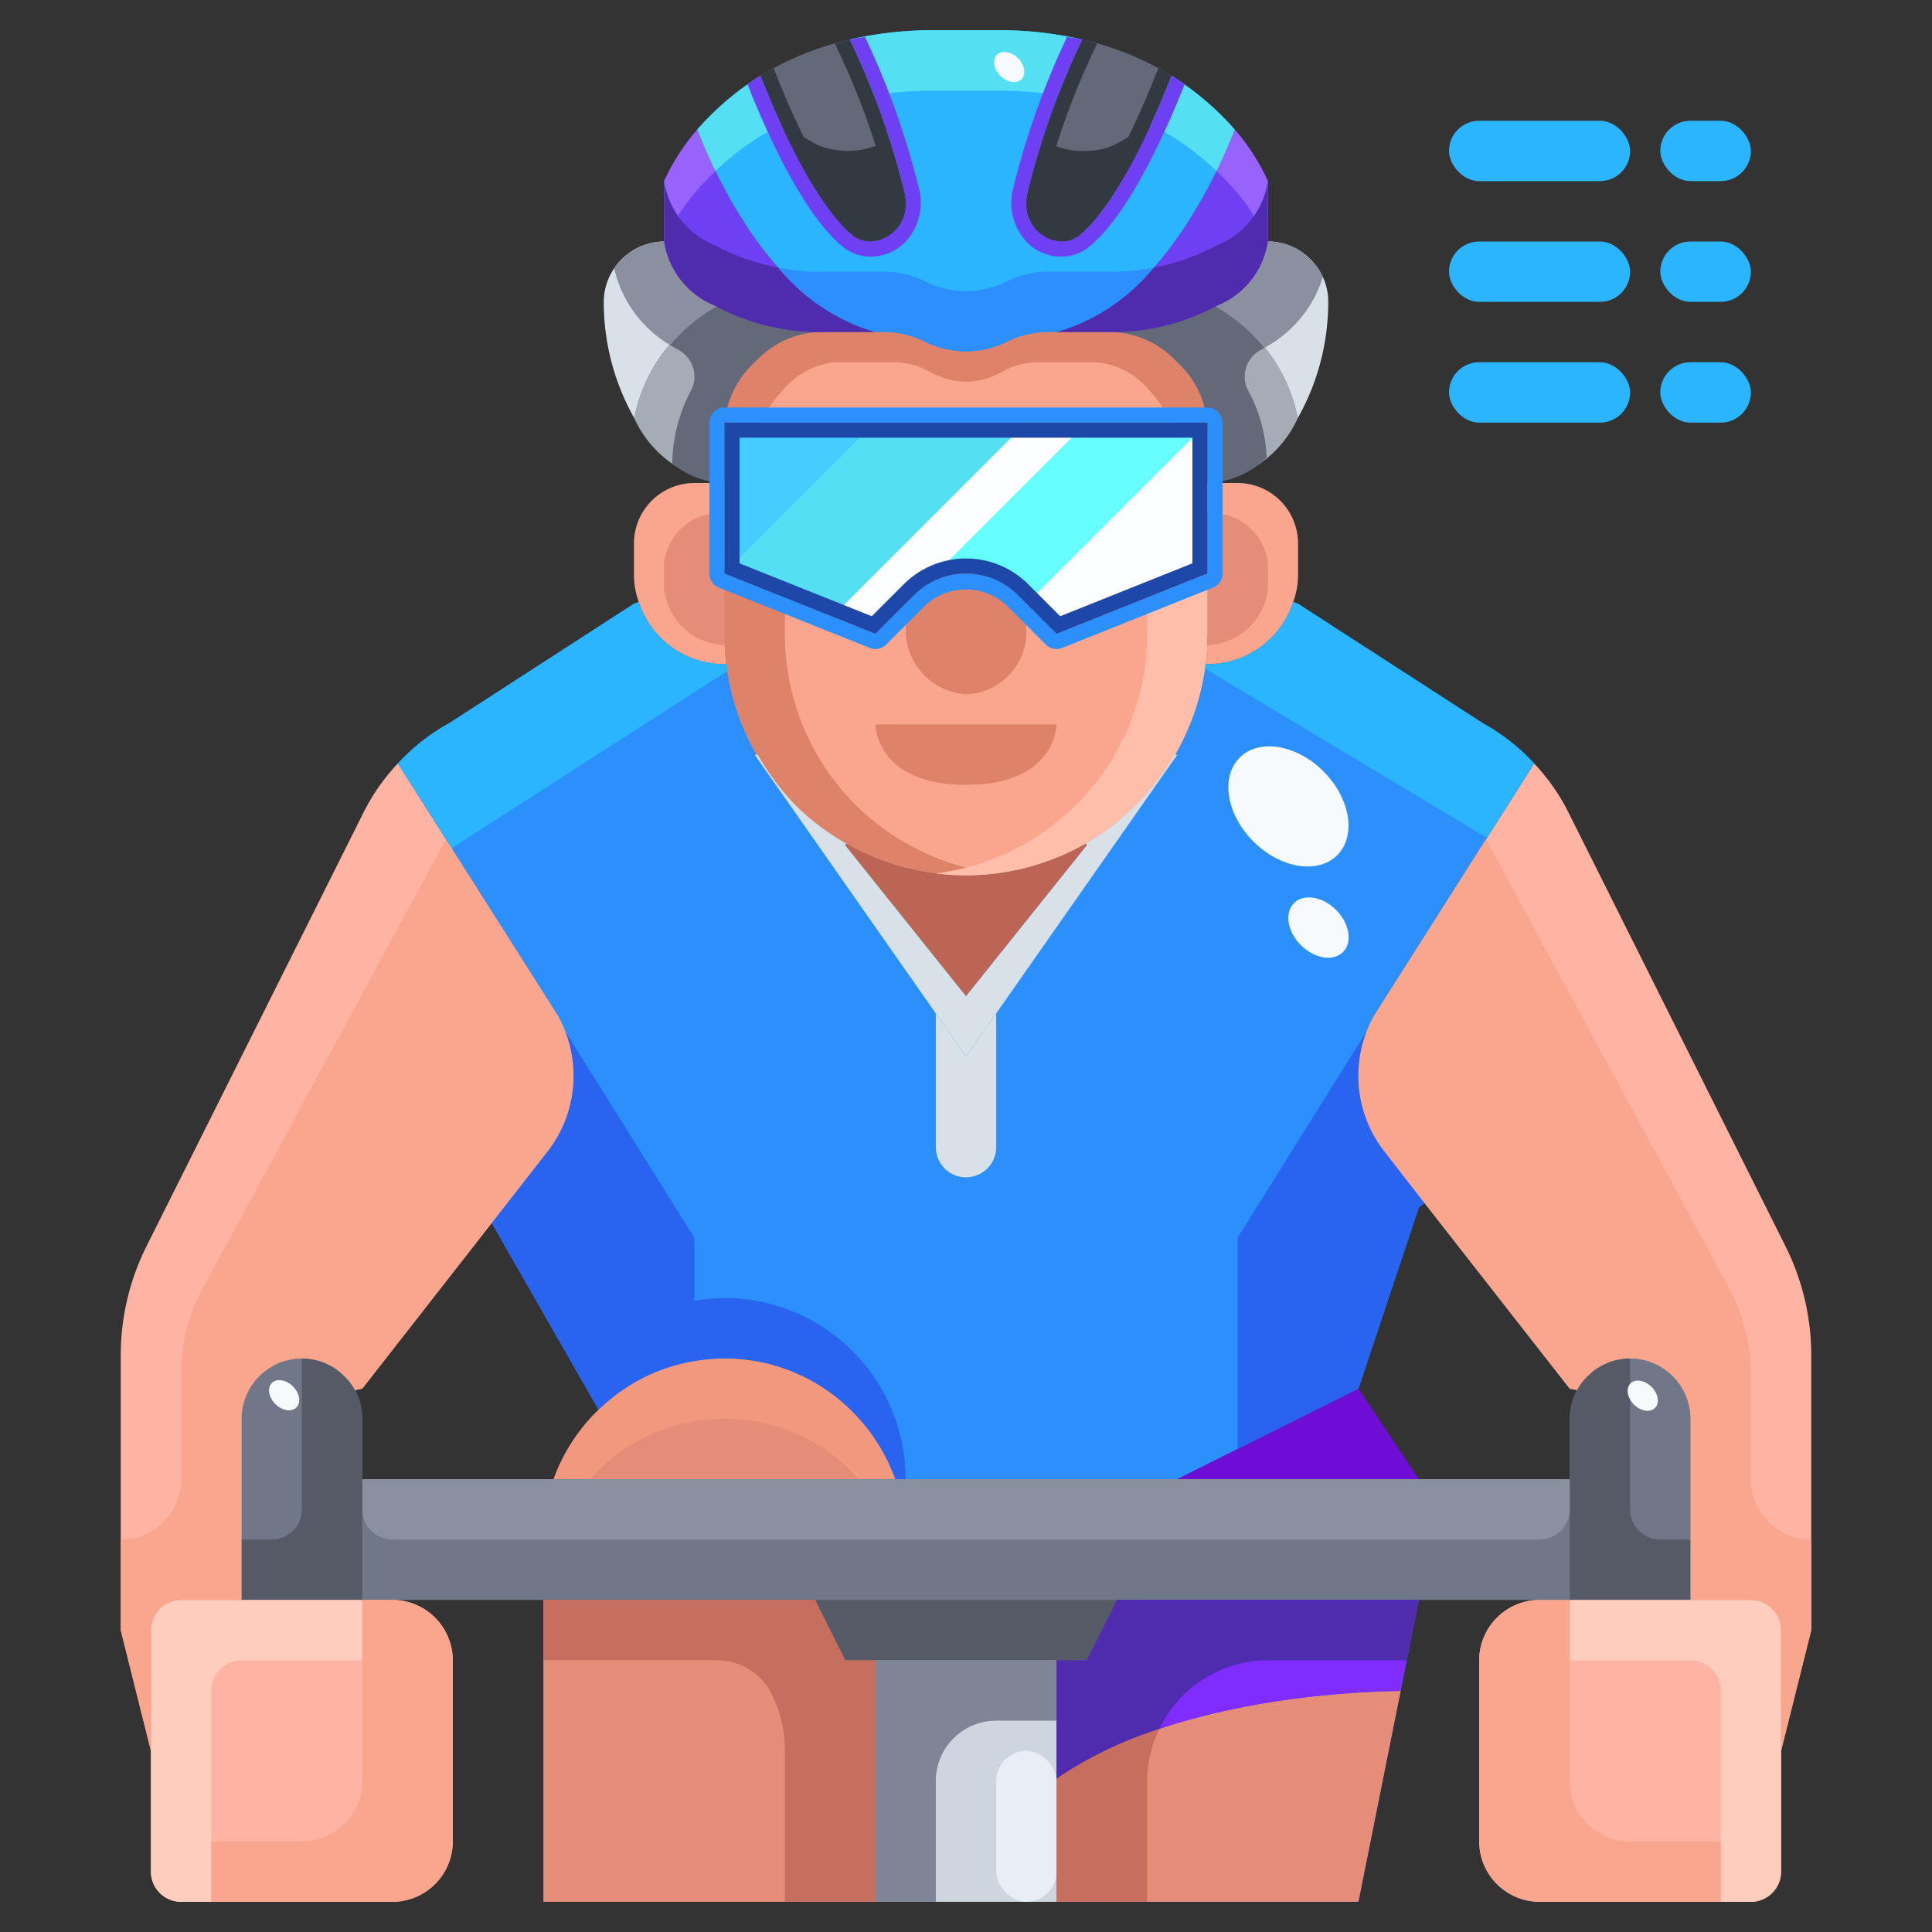 <svg height="512" viewBox="0 0 64 64" width="512" xmlns="http://www.w3.org/2000/svg"><rect x="0" y="0" width="64" height="64" fill="#333333" stroke="none"/><g id="_08-cycling" data-name="08-cycling"><path d="m38.81 2.51c-.48 1.22-1.76 4.26-3.08 5.31a.958.958 0 0 1 -.59.18 1.219 1.219 0 0 1 -1.14-1.28 1.393 1.393 0 0 1 .04-.35 25.806 25.806 0 0 1 1.81-5.06 9.836 9.836 0 0 1 2.96 1.2z" fill="#636978"/><path d="m29.96 6.37a1.393 1.393 0 0 1 .04.35 1.219 1.219 0 0 1 -1.14 1.28.958.958 0 0 1 -.59-.18c-1.32-1.05-2.6-4.09-3.08-5.31a9.836 9.836 0 0 1 2.96-1.2 25.806 25.806 0 0 1 1.81 5.06z" fill="#636978"/><path d="m24.01 14a2.175 2.175 0 0 0 -.01.26v1.74a3.685 3.685 0 0 1 -2.99-2.15 5.415 5.415 0 0 1 2.72-3.7 7.2 7.2 0 0 0 3.23.85v.01a3.039 3.039 0 0 0 -1.85.88l-.22.22a3.035 3.035 0 0 0 -.88 1.89z" fill="#a4adb5"/><path d="m39.99 14a3.035 3.035 0 0 0 -.88-1.89l-.22-.22a3.035 3.035 0 0 0 -1.89-.88v-.01a7.233 7.233 0 0 0 3.27-.85 5.415 5.415 0 0 1 2.72 3.7 3.685 3.685 0 0 1 -2.99 2.15v-1.74a2.175 2.175 0 0 0 -.01-.26z" fill="#a4adb5"/><path d="m43.41 8.59a1.955 1.955 0 0 1 .59 1.41 7.828 7.828 0 0 1 -1.01 3.85 5.415 5.415 0 0 0 -2.72-3.7l.06-.03a2.731 2.731 0 0 0 1.67-2.12 1.955 1.955 0 0 1 1.41.59z" fill="#d8e0e8"/><path d="m23.67 10.12.06.03a5.415 5.415 0 0 0 -2.72 3.7 7.828 7.828 0 0 1 -1.01-3.85 2.015 2.015 0 0 1 2-2 2.731 2.731 0 0 0 1.67 2.12z" fill="#d8e0e8"/><path d="m26.96 11a7.2 7.2 0 0 1 -3.23-.85l-.06-.03a2.731 2.731 0 0 1 -1.67-2.12v-2a7.1 7.1 0 0 1 1.1-1.71c.46 1.2 2.43 5.84 5.9 6.71h-1.74c-.1 0-.2 0-.3.01z" fill="#6f3ff3"/><path d="m40.27 10.15a7.233 7.233 0 0 1 -3.27.85v.01a2.175 2.175 0 0 0 -.26-.01h-1.74c3.47-.87 5.44-5.51 5.9-6.71a7.1 7.1 0 0 1 1.1 1.71v2a2.731 2.731 0 0 1 -1.67 2.12z" fill="#6f3ff3"/><path d="m38.81 2.51a9.175 9.175 0 0 1 2.09 1.78c-.46 1.2-2.43 5.84-5.9 6.71h-.28a3.055 3.055 0 0 0 -1.36.32 3.05 3.05 0 0 1 -2.72 0 3.055 3.055 0 0 0 -1.36-.32h-.28c-3.47-.87-5.44-5.51-5.9-6.71a9.175 9.175 0 0 1 2.09-1.78c.48 1.22 1.76 4.26 3.08 5.31a.958.958 0 0 0 .59.18 1.219 1.219 0 0 0 1.14-1.28 1.393 1.393 0 0 0 -.04-.35 25.806 25.806 0 0 0 -1.81-5.06 12.315 12.315 0 0 1 2.85-.31h2a12.315 12.315 0 0 1 2.85.31 25.806 25.806 0 0 0 -1.81 5.06 1.393 1.393 0 0 0 -.04.35 1.219 1.219 0 0 0 1.14 1.28.958.958 0 0 0 .59-.18c1.32-1.05 2.6-4.09 3.08-5.31z" fill="#2cb5ff"/><path d="m40 16v3l-5 2-1.29-1.29a2.414 2.414 0 0 0 -3.42 0l-1.29 1.29-5-2v-4.74a2.175 2.175 0 0 1 .01-.26h15.98a2.175 2.175 0 0 1 .01.26z" fill="#6ff"/><path d="m60 44.89v9.11l-1 4v-4a1 1 0 0 0 -1-1h-2v-6a2.006 2.006 0 0 0 -2-2 1.955 1.955 0 0 0 -1.41.59 1.752 1.752 0 0 0 -.35.46l-.24-.05-4.81-6.15-1.33-1.71a4.076 4.076 0 0 1 -.33-4.51l5.29-8.34a6.783 6.783 0 0 1 1.15 1.65l7.19 14.37a8.081 8.081 0 0 1 .84 3.58z" fill="#ffb4a3"/><path d="m59 58v4a1 1 0 0 1 -1 1h-7a2.006 2.006 0 0 1 -2-2v-6a2.006 2.006 0 0 1 2-2h7a1 1 0 0 1 1 1z" fill="#ffb4a3"/><path d="m56 47v6h-19l-1 2h-8l-1-2h-19v-6a2.006 2.006 0 0 1 2-2 1.955 1.955 0 0 1 1.41.59 1.752 1.752 0 0 1 .35.46 2.028 2.028 0 0 1 .24.95v2h40v-2a2.028 2.028 0 0 1 .24-.95 1.752 1.752 0 0 1 .35-.46 1.955 1.955 0 0 1 1.41-.59 2.006 2.006 0 0 1 2 2z" fill="#707789"/><path d="m32 33 4-5-.03-.06a7.994 7.994 0 0 0 3.97-5.95l.06.01a2.979 2.979 0 0 0 2.84-2.06l.16.06 6.11 3.95a6.761 6.761 0 0 1 1.71 1.34l-5.29 8.34a4.076 4.076 0 0 0 .33 4.51l1.33 1.71-.19.15-2 6-6 3h-9.34a6.124 6.124 0 0 0 -2.16-2.87 5.992 5.992 0 0 0 -3.5-1.13 5.923 5.923 0 0 0 -4.17 1.7l-3.54-6.19 1.85-2.37a4.076 4.076 0 0 0 .33-4.51l-5.29-8.34a6.761 6.761 0 0 1 1.71-1.34l6.11-3.95.16-.06a2.979 2.979 0 0 0 2.84 2.06l.06-.01a8.082 8.082 0 0 0 2.28 4.67 7.838 7.838 0 0 0 1.69 1.28l-.03.06z" fill="#2b8ffc"/><path d="m45 46 2 3h-8z" fill="#6e0dd6"/><path d="m47 53-2 10h-10v-8h1l1-2z" fill="#2864f0"/><path d="m43 18v1a2.653 2.653 0 0 1 -.16.94 2.979 2.979 0 0 1 -2.84 2.06l-.06-.01a8.1 8.1 0 0 0 .06-.99v-5h1a2.006 2.006 0 0 1 2 2z" fill="#faa68e"/><path d="m40 19v2a8.1 8.1 0 0 1 -.06.99 7.993 7.993 0 0 1 -11.91 5.95 7.838 7.838 0 0 1 -1.69-1.28 7.984 7.984 0 0 1 -2.34-5.66v-2l5 2 1.29-1.29a2.414 2.414 0 0 1 3.42 0l1.29 1.29z" fill="#faa68e"/><path d="m39.99 14h-15.98a3.035 3.035 0 0 1 .88-1.89l.22-.22a3.039 3.039 0 0 1 1.85-.88c.1-.01.2-.01.3-.01h2.02a3.055 3.055 0 0 1 1.36.32 3.05 3.05 0 0 0 2.72 0 3.055 3.055 0 0 1 1.36-.32h2.02a2.175 2.175 0 0 1 .26.01 3.035 3.035 0 0 1 1.89.88l.22.22a3.035 3.035 0 0 1 .88 1.89z" fill="#faa68e"/><path d="m35.97 27.94.03.06-4 5-4-5 .03-.06a7.964 7.964 0 0 0 7.94 0z" fill="#bd6555"/><path d="m35 55v8h-2-3-1v-8z" fill="#cdd6de"/><path d="m19.83 46.7a5.923 5.923 0 0 1 4.17-1.7 5.992 5.992 0 0 1 3.5 1.13 6.124 6.124 0 0 1 2.16 2.87h-11.32a6.021 6.021 0 0 1 1.49-2.3z" fill="#e68d79"/><path d="m29 55v8h-11v-10h9l1 2z" fill="#e68d79"/><path d="m24 47a5.992 5.992 0 0 1 3.5 1.13 6.066 6.066 0 0 1 .942.87h1.218a6.124 6.124 0 0 0 -2.16-2.87 5.992 5.992 0 0 0 -3.5-1.13 5.923 5.923 0 0 0 -4.17 1.7 6.021 6.021 0 0 0 -1.49 2.3h1.211c.092-.1.18-.206.279-.3a5.923 5.923 0 0 1 4.17-1.7z" fill="#f2987e"/><path d="m24.06 21.99-.06.01a2.979 2.979 0 0 1 -2.84-2.06 2.653 2.653 0 0 1 -.16-.94v-1a2.006 2.006 0 0 1 2-2h1v5a8.1 8.1 0 0 0 .06.99z" fill="#faa68e"/><path d="m16.29 40.51-4.29 5.49-.24.05a1.752 1.752 0 0 0 -.35-.46 1.955 1.955 0 0 0 -1.41-.59 2.006 2.006 0 0 0 -2 2v6h-2a1 1 0 0 0 -1 1v4l-1-4v-9.11a8.081 8.081 0 0 1 .84-3.58l7.19-14.37a6.783 6.783 0 0 1 1.15-1.65l5.29 8.34a4.076 4.076 0 0 1 -.33 4.51z" fill="#ffb4a3"/><path d="m15 55v6a2.006 2.006 0 0 1 -2 2h-7a1 1 0 0 1 -1-1v-8a1 1 0 0 1 1-1h7a2.006 2.006 0 0 1 2 2z" fill="#ffb4a3"/><path d="m35 63h10l1.4-6.987c-4.85.089-9.049 1.228-11.4 2.906z" fill="#e68d79"/><path d="m37 53-1 2h-1v3.919c2.348-1.678 6.547-2.817 11.4-2.906l.6-3.013z" fill="#802cfe"/><path d="m55 51a1 1 0 0 1 -1-1v-5a2 2 0 0 0 -2 2v6h4v-2z" fill="#555a66"/><path d="m28.34 26.66a7.984 7.984 0 0 1 -2.34-5.66v-1.2l-2-.8v2a7.984 7.984 0 0 0 2.34 5.66 7.838 7.838 0 0 0 1.69 1.28 7.954 7.954 0 0 0 3.97 1.06 8.035 8.035 0 0 0 1-.067 7.973 7.973 0 0 1 -2.97-.993 7.838 7.838 0 0 1 -1.69-1.28z" fill="#de8269"/><path d="m38 19.8v1.2a8.1 8.1 0 0 1 -.06.99 8.008 8.008 0 0 1 -6.94 6.943 8.035 8.035 0 0 0 1 .067 8.018 8.018 0 0 0 7.94-7.01 8.1 8.1 0 0 0 .06-.99v-2z" fill="#ffbeaa"/><path d="m35.9 5a2.392 2.392 0 0 1 -1.351-.383c-.188.6-.358 1.185-.505 1.753a1.393 1.393 0 0 0 -.04.35 1.219 1.219 0 0 0 1.136 1.28.958.958 0 0 0 .59-.18 11.656 11.656 0 0 0 2.47-3.876 7 7 0 0 1 -1.327.876 2.393 2.393 0 0 1 -.973.18z" fill="#333940"/><path d="m27.123 4.82a7 7 0 0 1 -1.323-.876 11.656 11.656 0 0 0 2.47 3.876.958.958 0 0 0 .59.18 1.219 1.219 0 0 0 1.14-1.28 1.393 1.393 0 0 0 -.04-.35c-.147-.568-.317-1.154-.505-1.753a2.649 2.649 0 0 1 -2.332.2z" fill="#333940"/><path d="m25.964 12.89a2.541 2.541 0 0 1 1.62-.88 2.321 2.321 0 0 1 .263-.01h1.77a2.41 2.41 0 0 1 1.192.32 2.376 2.376 0 0 0 2.382 0 2.41 2.41 0 0 1 1.192-.32h1.77a1.658 1.658 0 0 1 .227.01 2.531 2.531 0 0 1 1.656.88l.193.22a3.092 3.092 0 0 1 .54.89h1.221a3.035 3.035 0 0 0 -.88-1.89l-.22-.22a3.035 3.035 0 0 0 -1.89-.88 2.175 2.175 0 0 0 -.26-.01h-2.02a3.055 3.055 0 0 0 -1.36.32 3.05 3.05 0 0 1 -2.72 0 3.055 3.055 0 0 0 -1.36-.32h-2.02c-.1 0-.2 0-.3.01a3.039 3.039 0 0 0 -1.85.88l-.22.22a3.035 3.035 0 0 0 -.88 1.89h1.221a3.092 3.092 0 0 1 .54-.89z" fill="#de8269"/><path d="m29 21 1.29-1.29z" fill="none"/><path d="m24.01 14a2.175 2.175 0 0 0 -.01.26v4.74l5-5z" fill="#45cdff"/><path d="m29 14-5 5 3.571 1.429 6.429-6.429z" fill="#54dff2"/><path d="m34 20 1 1 5-2v-4.74a2.222 2.222 0 0 0 -.01-.25z" fill="#fdfeff"/><path d="m39.99 14h-3.99l-5.71 5.71a2.414 2.414 0 0 1 3.42 0l.29.29 5.99-5.99z" fill="#6ff"/><path d="m34 14-6.429 6.429 1.429.571 1.29-1.29 5.71-5.71z" fill="#fdfeff"/><path d="m42 19.5v-.833a1.862 1.862 0 0 0 -2-1.667v4c0 .124-.017.247-.023.373a2.088 2.088 0 0 0 2.023-1.873z" fill="#e68d79"/><path d="m24 17a1.862 1.862 0 0 0 -2 1.667v.833a2.088 2.088 0 0 0 2.023 1.873c-.006-.126-.023-.249-.023-.373z" fill="#e68d79"/><path d="m22.191 11.428c.1.056.187.117.287.166a1 1 0 0 1 .375 1.411 5.374 5.374 0 0 0 -.585 2.346 2.82 2.82 0 0 0 1.732.649v-1.74a2.175 2.175 0 0 1 .01-.26 3.035 3.035 0 0 1 .88-1.89l.22-.22a3.039 3.039 0 0 1 1.85-.88v-.01a7.2 7.2 0 0 1 -3.23-.85 5.794 5.794 0 0 0 -1.539 1.278z" fill="#636978"/><path d="m41.76 11.594c.045-.022.085-.052.129-.075a5.815 5.815 0 0 0 -1.619-1.369 7.233 7.233 0 0 1 -3.27.85v.01a3.035 3.035 0 0 1 1.89.88l.22.22a3.035 3.035 0 0 1 .88 1.89 2.175 2.175 0 0 1 .01.26v1.74a2.932 2.932 0 0 0 1.96-.842 5.118 5.118 0 0 0 -.576-2.153 1 1 0 0 1 .376-1.411z" fill="#636978"/><path d="m41.889 11.519a4 4 0 0 0 1.931-2.338 1.929 1.929 0 0 0 -.41-.591 1.955 1.955 0 0 0 -1.41-.59 2.731 2.731 0 0 1 -1.67 2.12l-.06.03a5.815 5.815 0 0 1 1.619 1.369z" fill="#8a90a0"/><path d="m22.191 11.428a5.794 5.794 0 0 1 1.539-1.278l-.06-.03a2.731 2.731 0 0 1 -1.67-2.12 2.051 2.051 0 0 0 -1.655.881 3.988 3.988 0 0 0 1.846 2.547z" fill="#8a90a0"/><path d="m23.7 5.668c-.288-.592-.491-1.087-.6-1.378a7.1 7.1 0 0 0 -1.1 1.71v2a7.1 7.1 0 0 1 1.1-1.71c.175-.2.381-.41.6-.622z" fill="#9863fc"/><path d="m40.9 4.29c-.111.291-.314.786-.6 1.378.221.212.427.422.6.622a7.1 7.1 0 0 1 1.1 1.71v-2a7.1 7.1 0 0 0 -1.1-1.71z" fill="#9863fc"/><path d="m29.443 3.089a13.439 13.439 0 0 1 1.557-.089h2a13.439 13.439 0 0 1 1.557.089c.227-.592.478-1.207.791-1.865.165.031.345.049.5.086a12.315 12.315 0 0 0 -2.848-.31h-2a12.315 12.315 0 0 0 -2.85.31c.157-.037.337-.055.5-.086.315.658.566 1.276.793 1.865z" fill="#54dff2"/><path d="m38.81 4.51a8.884 8.884 0 0 1 1.49 1.158c.288-.592.491-1.087.6-1.378a9.373 9.373 0 0 0 -1.667-1.49c-.156.4-.39.963-.671 1.574.082.044.17.088.248.136z" fill="#54dff2"/><path d="m25.19 4.51c.078-.048.166-.092.248-.139-.281-.611-.515-1.174-.671-1.574a9.373 9.373 0 0 0 -1.667 1.493c.111.291.314.786.6 1.378a8.884 8.884 0 0 1 1.49-1.158z" fill="#54dff2"/><path d="m25.88 4.128c-.293-.641-.536-1.227-.69-1.618-.151.093-.285.191-.423.287.156.4.39.963.671 1.574.144-.083.288-.165.442-.243z" fill="#2cb5ff"/><path d="m29.443 3.089c-.227-.592-.478-1.207-.791-1.865-.165.031-.345.049-.5.086.316.649.569 1.263.8 1.863.164-.027.317-.064.491-.084z" fill="#2cb5ff"/><path d="m38.562 4.371c.281-.611.515-1.174.671-1.574-.138-.1-.272-.194-.423-.287-.154.391-.4.977-.69 1.618.154.078.298.16.442.243z" fill="#2cb5ff"/><path d="m34.557 3.089c.174.02.327.057.493.084.231-.6.484-1.214.8-1.863-.157-.037-.337-.055-.5-.086-.315.658-.566 1.276-.793 1.865z" fill="#2cb5ff"/><path d="m25.779 8.863a7.172 7.172 0 0 1 -2.049-.713l-.06-.03a2.731 2.731 0 0 1 -1.67-2.12v2a2.731 2.731 0 0 0 1.67 2.12l.06.03a7.2 7.2 0 0 0 3.23.85v.01c.1-.01.2-.01.3-.01h1.74a6.547 6.547 0 0 1 -3.221-2.137z" fill="#4f2cad"/><path d="m40.33 8.12-.06.03a7.333 7.333 0 0 1 -2.047.712 6.561 6.561 0 0 1 -3.223 2.138h1.74a2.175 2.175 0 0 1 .26.01v-.01a7.233 7.233 0 0 0 3.27-.85l.06-.03a2.731 2.731 0 0 0 1.67-2.12v-2a2.731 2.731 0 0 1 -1.67 2.12z" fill="#4f2cad"/><path d="m38.223 8.862a6.457 6.457 0 0 1 -1.223.138v.01a2.175 2.175 0 0 0 -.26-.01h-2.02a3.055 3.055 0 0 0 -1.36.32 3.05 3.05 0 0 1 -2.72 0 3.055 3.055 0 0 0 -1.36-.32h-2.02c-.1 0-.2 0-.3.01v-.01a6.6 6.6 0 0 1 -1.181-.137 6.547 6.547 0 0 0 3.221 2.137h.28a3.055 3.055 0 0 1 1.36.32 3.05 3.05 0 0 0 2.72 0 3.055 3.055 0 0 1 1.36-.32h.28a6.561 6.561 0 0 0 3.223-2.138z" fill="#2b8ffc"/><path d="m32 19a2.406 2.406 0 0 0 -1.71.71l-.168.168a6.065 6.065 0 0 0 -.122 1.122 2.151 2.151 0 0 0 2 2 2.07 2.07 0 0 0 2-2 6.065 6.065 0 0 0 -.122-1.122l-.168-.168a2.406 2.406 0 0 0 -1.71-.71z" fill="#de8269"/><path d="m52 50v-1h-40v1a1 1 0 0 0 1 1h38a1 1 0 0 0 1-1z" fill="#8a90a0"/><path d="m28 55h1 6 1l1-2h-10z" fill="#555a66"/><path d="m9 51a1 1 0 0 0 1-1v-5a2 2 0 0 1 2 2v6h-4v-2z" fill="#555a66"/><path d="m35 57h-2a2 2 0 0 0 -2 2v4h-2v-8h6z" fill="#7e8596"/><rect fill="#e9edf5" height="5" rx="1" width="2" x="33" y="58"/><path d="m38.407 57.271a13.028 13.028 0 0 0 -3.407 1.648v4.081h3v-4a3.966 3.966 0 0 1 .407-1.729z" fill="#c76f5f"/><path d="m42 55h4.6l.4-2h-10l-1 2h-1v3.919a13.028 13.028 0 0 1 3.407-1.648 3.991 3.991 0 0 1 3.593-2.271z" fill="#4f2cad"/><path d="m29 55h-1l-1-2h-9v2h5.764a2 2 0 0 1 1.789 1.106l.025.049a4.012 4.012 0 0 1 .422 1.789v5.056h3z" fill="#c76f5f"/><path d="m58 53h-6v2h4a1 1 0 0 1 1 1v7h1a1 1 0 0 0 1-1v-8a1 1 0 0 0 -1-1z" fill="#ffcdbe"/><path d="m54 61a2 2 0 0 1 -2-2v-6h-1a2.006 2.006 0 0 0 -2 2v6a2.006 2.006 0 0 0 2 2h6v-2z" fill="#faa68e"/><path d="m6 53h6v2h-4a1 1 0 0 0 -1 1v7h-1a1 1 0 0 1 -1-1v-8a1 1 0 0 1 1-1z" fill="#ffcdbe"/><path d="m10 61a2 2 0 0 0 2-2v-6h1a2.006 2.006 0 0 1 2 2v6a2.006 2.006 0 0 1 -2 2h-6v-2z" fill="#faa68e"/><path d="m24 43a6 6 0 0 0 -1 .09v-2.09l-4.3-6.875a4.07 4.07 0 0 1 -.563 4.015l-1.85 2.37 2.849 4.982.694 1.208a5.909 5.909 0 0 1 3.17-1.611 5.916 5.916 0 0 1 4.5 1.041 6.124 6.124 0 0 1 2.16 2.87h.34a6 6 0 0 0 -6-6z" fill="#2864f0"/><path d="m41 41v7l4-2 2-6 .19-.15-1.33-1.71a4.07 4.07 0 0 1 -.563-4.015z" fill="#2864f0"/><path d="m24.06 21.99-.06.01a2.979 2.979 0 0 1 -2.84-2.06l-.16.06-6.11 3.95a6.775 6.775 0 0 0 -1.709 1.339l.084.135 1.7 2.673 9.148-5.881c-.013-.077-.043-.148-.053-.226z" fill="#2cb5ff"/><path d="m50.735 25.424.084-.135a6.775 6.775 0 0 0 -1.709-1.339l-6.11-3.95-.16-.06a2.979 2.979 0 0 1 -2.84 2.06l-.06-.01c-.007.053-.021.1-.029.156l9.346 5.608z" fill="#2cb5ff"/><path d="m58 49v-3.479a6 6 0 0 0 -.724-2.858l-8.05-14.863-3.7 5.828a4.076 4.076 0 0 0 .33 4.51l1.33 1.71 4.814 6.152.24.05a1.752 1.752 0 0 1 .35-.46 1.955 1.955 0 0 1 1.41-.59 2.006 2.006 0 0 1 2 2v6h2a1 1 0 0 1 1 1v4l1-4v-3a2 2 0 0 1 -2-2z" fill="#faa68e"/><path d="m6 45.521v3.479a2 2 0 0 1 -2 2v3l1 4v-4a1 1 0 0 1 1-1h2v-6a2.006 2.006 0 0 1 2-2 1.955 1.955 0 0 1 1.41.59 1.752 1.752 0 0 1 .35.46l.24-.05 4.29-5.49 1.85-2.37a4.076 4.076 0 0 0 .33-4.51l-3.7-5.828-8.046 14.861a6 6 0 0 0 -.724 2.858z" fill="#faa68e"/><g fill="#2cb5ff"><rect height="2" rx="1" width="6" x="48" y="12"/><rect height="2" rx="1" width="3" x="55" y="12"/><rect height="2" rx="1" width="6" x="48" y="8"/><rect height="2" rx="1" width="3" x="55" y="8"/><rect height="2" rx="1" width="6" x="48" y="4"/><rect height="2" rx="1" width="3" x="55" y="4"/></g><path d="m28.27 7.82a.958.958 0 0 0 .59.18 1.219 1.219 0 0 0 1.14-1.28 1.393 1.393 0 0 0 -.04-.35 25.806 25.806 0 0 0 -1.81-5.06c-.172.039-.331.089-.495.136a24.93 24.93 0 0 1 1.816 5.044.9.9 0 0 1 -.149.768.593.593 0 0 1 -.46.242.464.464 0 0 1 -.281-.077c-1.155-.906-2.4-3.724-2.949-5.161-.151.082-.3.163-.442.248.48 1.22 1.76 4.26 3.08 5.31z" fill="#333940"/><path d="m27.964 8.21a1.436 1.436 0 0 0 .9.29 1.585 1.585 0 0 0 1.248-.627 1.905 1.905 0 0 0 .331-1.626 26.482 26.482 0 0 0 -1.789-5.023c-.165.031-.345.049-.5.086a25.806 25.806 0 0 1 1.81 5.06 1.393 1.393 0 0 1 .04.35 1.219 1.219 0 0 1 -1.144 1.28.958.958 0 0 1 -.59-.18c-1.32-1.05-2.6-4.09-3.08-5.31-.15.093-.285.191-.423.287.514 1.315 1.8 4.318 3.197 5.413z" fill="#6f3ff3"/><path d="m34.04 6.37a1.393 1.393 0 0 0 -.04.35 1.219 1.219 0 0 0 1.14 1.28.958.958 0 0 0 .59-.18c1.32-1.05 2.6-4.09 3.08-5.31-.139-.085-.291-.166-.442-.248-.55 1.437-1.794 4.255-2.948 5.161a.468.468 0 0 1 -.282.077.593.593 0 0 1 -.46-.242.9.9 0 0 1 -.149-.768 24.93 24.93 0 0 1 1.816-5.044c-.164-.047-.323-.1-.495-.136a25.806 25.806 0 0 0 -1.81 5.06z" fill="#333940"/><path d="m33.89 7.873a1.585 1.585 0 0 0 1.248.627 1.441 1.441 0 0 0 .9-.29c1.4-1.1 2.682-4.1 3.2-5.413-.138-.1-.273-.194-.423-.287-.48 1.22-1.76 4.26-3.08 5.31a.958.958 0 0 1 -.59.18 1.219 1.219 0 0 1 -1.145-1.28 1.393 1.393 0 0 1 .04-.35 25.806 25.806 0 0 1 1.81-5.06c-.157-.037-.337-.055-.5-.086a26.5 26.5 0 0 0 -1.789 5.022 1.907 1.907 0 0 0 .329 1.627z" fill="#6f3ff3"/><path d="m40 13.5h-16a.5.5 0 0 0 -.5.5v5a.5.5 0 0 0 .314.464l5 2a.5.5 0 0 0 .54-.11l1.292-1.293a1.982 1.982 0 0 1 2.708 0l1.292 1.293a.5.5 0 0 0 .54.11l5-2a.5.5 0 0 0 .314-.464v-5a.5.5 0 0 0 -.5-.5zm0 5.5-5 2-1.293-1.293a2.414 2.414 0 0 0 -3.414 0l-1.293 1.293-5-2v-5h16z" fill="#2b8ffc"/><path d="m24 19 5 2 1.293-1.293a2.414 2.414 0 0 1 3.414 0l1.293 1.293 5-2v-5h-16zm.5-4.5h15v4.162l-4.379 1.751-1.06-1.059a2.914 2.914 0 0 0 -4.122 0l-1.06 1.059-4.379-1.751z" fill="#1d47a8"/><path d="m31 33.571v4.429a1 1 0 0 0 1 1 1 1 0 0 0 1-1v-4.429l-1 1.429z" fill="#d8e0e8"/><path d="m38.913 25a7.989 7.989 0 0 1 -2.943 2.94l.03.06-3.2 4-.8 1-.8-1-3.2-4 .03-.06a7.838 7.838 0 0 1 -1.69-1.28 8.087 8.087 0 0 1 -1.24-1.66h-.1l6 8.571 1 1.429 1-1.429 6-8.571z" fill="#d8e0e8"/><ellipse cx="42.684" cy="26.695" fill="#f6fafd" rx="1.642" ry="2.286" transform="matrix(.707 -.707 .707 .707 -6.37 38.018)"/><ellipse cx="43.682" cy="30.708" fill="#f6fafd" rx=".825" ry="1.148" transform="matrix(.707 -.707 .707 .707 -8.917 39.9)"/><ellipse cx="54.427" cy="46.208" fill="#f6fafd" rx=".413" ry=".574" transform="matrix(.707 -.707 .707 .707 -16.731 52.045)"/><ellipse cx="9.427" cy="46.208" fill="#f6fafd" rx=".413" ry=".574" transform="matrix(.707 -.707 .707 .707 -29.922 20.214)"/><ellipse cx="33.427" cy="2.208" fill="#f6fafd" rx=".413" ry=".574" transform="matrix(.707 -.707 .707 .707 8.237 24.292)"/><path d="m29 24h6s0 2-3 2-3-2-3-2z" fill="#de8269"/></g></svg>